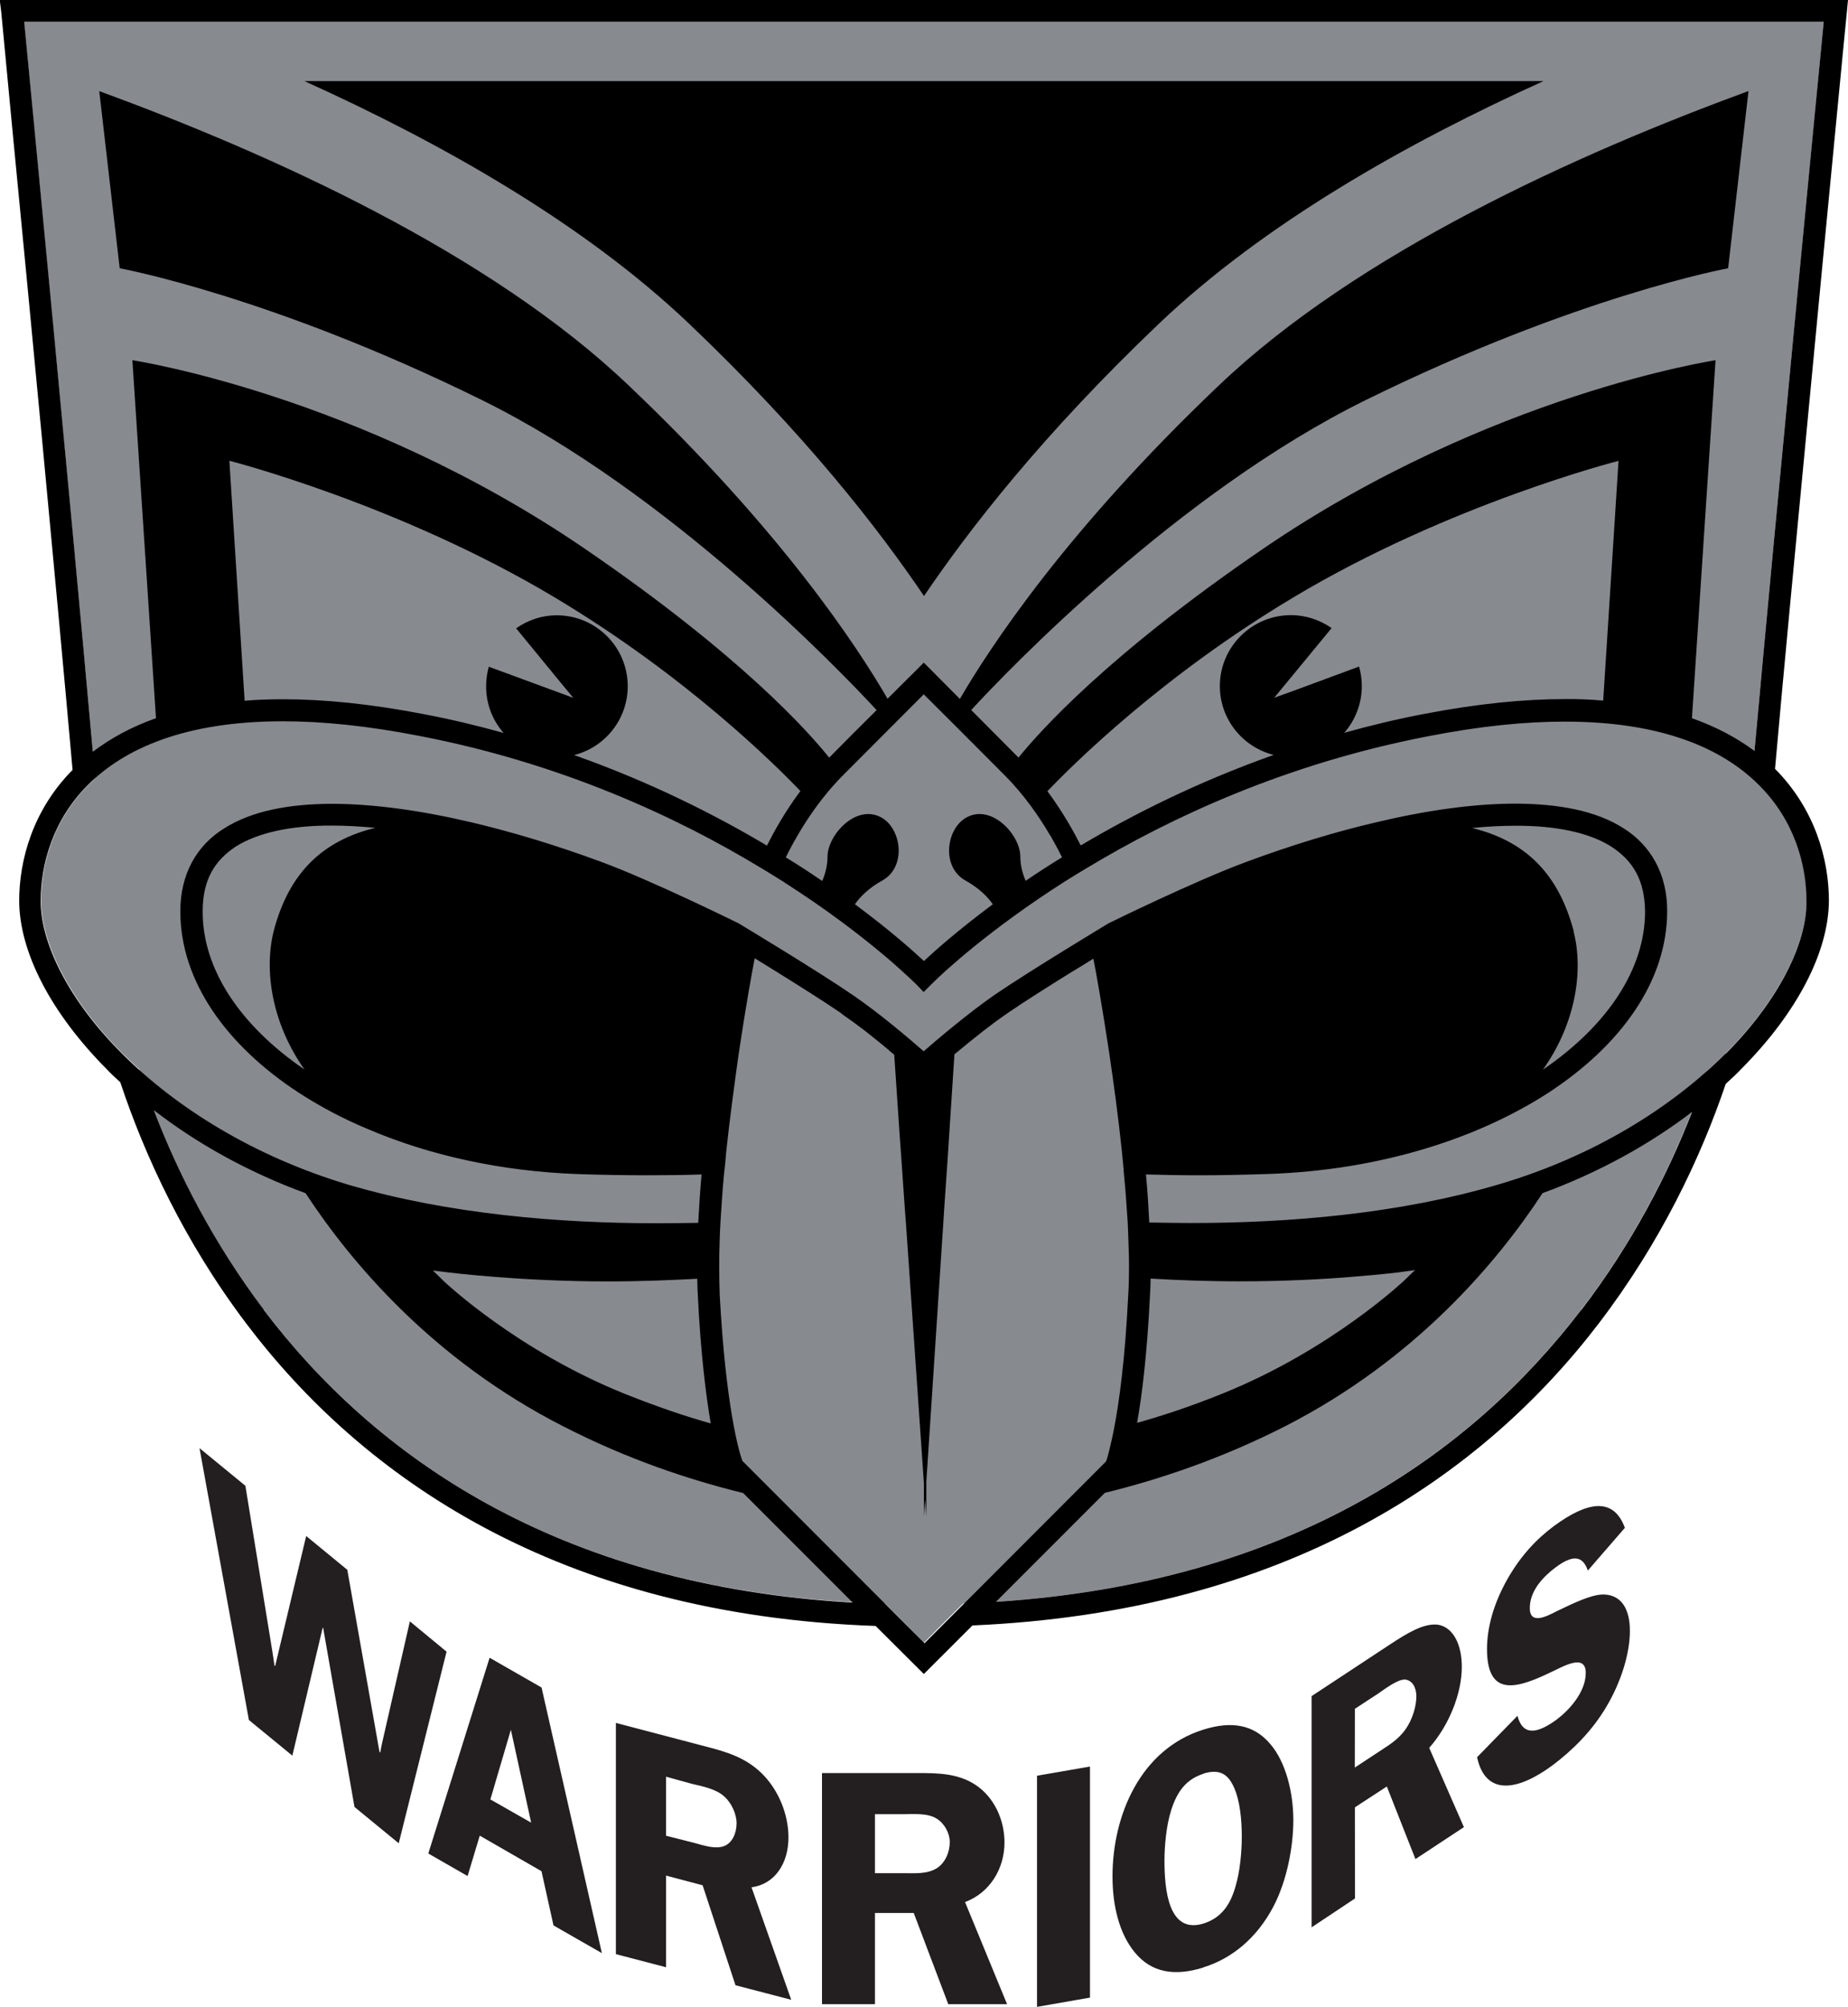 <?xml version="1.0" encoding="utf-8"?>
<!-- Generator: Adobe Illustrator 15.0.0, SVG Export Plug-In . SVG Version: 6.00 Build 0)  -->
<!DOCTYPE svg PUBLIC "-//W3C//DTD SVG 1.1//EN" "http://www.w3.org/Graphics/SVG/1.1/DTD/svg11.dtd">
<svg version="1.1" id="Layer_1" xmlns="http://www.w3.org/2000/svg" xmlns:xlink="http://www.w3.org/1999/xlink" x="0px" y="0px"
	 width="22.156px" height="24.053px" viewBox="0 0 22.156 24.053" enable-background="new 0 0 22.156 24.053" xml:space="preserve">
<path fill="#878A8F" d="M21.006,9.318c0.259-2.885,0.769-8.12,0.86-9.055H0.288c0.09,0.936,0.595,6.18,0.854,9.063l-0.073,0.07
	c-0.43,0.425-0.576,0.96-0.576,1.398c0,0.504,0.335,1.192,0.974,1.83c0.064,0.064,0.136,0.13,0.205,0.193
	c0.284,0.873,0.75,1.906,1.49,2.881c1.366,1.8,3.646,3.414,7.45,3.52l0.27,0.27l0.195,0.199l0.197-0.199l0.272-0.271
	c3.773-0.137,6.045-1.738,7.41-3.52c0.743-0.965,1.213-1.987,1.502-2.856c0.08-0.069,0.156-0.144,0.23-0.216
	c0.637-0.638,0.975-1.326,0.972-1.83c0-0.438-0.147-0.974-0.577-1.398c-0.023-0.027-0.053-0.052-0.08-0.078H21.006z"/>
<path d="M13.898,3.876c1.258-1.196,2.967-2.163,4.607-2.904H3.65C5.29,1.712,7,2.68,8.258,3.876c1.403,1.334,2.285,2.476,2.82,3.267
	C11.613,6.353,12.496,5.21,13.898,3.876z"/>
<path fill="#231F20" d="M10.49,21.742h0.334c0.117,0,0.3-0.017,0.407,0.054c0.093,0.057,0.156,0.174,0.156,0.28
	c0,0.123-0.057,0.253-0.158,0.315c-0.116,0.07-0.26,0.058-0.389,0.058h-0.35v-0.71L10.49,21.742z M10.49,22.926h0.465l0.414,1.093
	h0.705l-0.504-1.224c0.296-0.11,0.473-0.399,0.473-0.714c0-0.27-0.122-0.54-0.345-0.689c-0.212-0.141-0.456-0.143-0.698-0.143H9.855
	v2.77h0.635V22.926L10.49,22.926z M13.068,23.94l-0.635,0.111v-2.77l0.635-0.11v2.771V23.94z M14.426,21.256
	c0.185-0.057,0.29-0.005,0.365,0.157c0.076,0.164,0.097,0.396,0.097,0.598c0,0.184-0.021,0.42-0.078,0.606
	c-0.066,0.228-0.179,0.37-0.38,0.435c-0.421,0.131-0.469-0.404-0.469-0.754c0-0.172,0.021-0.418,0.08-0.602
	c0.07-0.225,0.181-0.373,0.386-0.438L14.426,21.256z M14.426,23.578c0.345-0.106,0.644-0.354,0.841-0.729
	c0.164-0.313,0.239-0.721,0.239-1.035c0-0.336-0.092-0.698-0.274-0.91c-0.2-0.24-0.47-0.28-0.803-0.176
	c-0.755,0.235-1.091,1.026-1.091,1.76c0,0.349,0.08,0.684,0.267,0.91c0.2,0.244,0.478,0.289,0.824,0.181H14.426z M16.244,20.479
	l0.275-0.18c0.096-0.066,0.246-0.18,0.332-0.17c0.078,0.01,0.13,0.09,0.13,0.2c0,0.12-0.047,0.28-0.132,0.399
	c-0.095,0.131-0.212,0.194-0.32,0.267l-0.286,0.188L16.244,20.479L16.244,20.479z M16.244,21.66l0.383-0.25l0.343,0.87l0.581-0.383
	l-0.416-0.95c0.24-0.271,0.391-0.655,0.391-0.97c0-0.271-0.104-0.476-0.286-0.506c-0.173-0.021-0.374,0.105-0.574,0.236l-0.941,0.62
	v2.771l0.52-0.346L16.244,21.66L16.244,21.66z M19.037,18.823c-0.063-0.186-0.186-0.188-0.385-0.04
	c-0.14,0.104-0.311,0.274-0.311,0.489c0,0.201,0.196,0.104,0.323,0.037c0.183-0.086,0.428-0.213,0.584-0.199
	c0.183,0.014,0.293,0.16,0.293,0.435c0,0.271-0.104,0.606-0.276,0.899c-0.181,0.311-0.427,0.543-0.65,0.711
	c-0.423,0.313-0.806,0.369-0.906-0.096l0.484-0.496c0.064,0.242,0.235,0.217,0.47,0.045c0.147-0.11,0.349-0.328,0.349-0.559
	s-0.256-0.086-0.394-0.02c-0.4,0.193-0.79,0.34-0.79-0.266c0-0.258,0.08-0.545,0.24-0.83c0.163-0.289,0.355-0.49,0.562-0.644
	c0.394-0.29,0.713-0.356,0.851,0.021l-0.446,0.514L19.037,18.823z M7.987,21.293l0.312,0.086c0.11,0.026,0.285,0.058,0.386,0.152
	c0.086,0.077,0.146,0.21,0.146,0.319c0,0.121-0.052,0.236-0.149,0.274c-0.106,0.04-0.24-0.006-0.365-0.04L7.985,22v-0.706
	L7.987,21.293z M7.987,22.478l0.437,0.116l0.394,1.198l0.668,0.174L9.01,22.618c0.276-0.036,0.443-0.282,0.443-0.598
	c0-0.27-0.115-0.569-0.326-0.773c-0.196-0.189-0.43-0.255-0.657-0.314l-1.086-0.285v2.771l0.601,0.157v-1.096L7.987,22.478z
	 M5.88,21.562l0.245-0.832l0.243,1.113l-0.49-0.279L5.88,21.562z M6.49,20.222l-0.62-0.355l-0.735,2.346l0.471,0.27l0.146-0.484
	l0.74,0.426l0.144,0.65l0.58,0.332l-0.723-3.182L6.49,20.222z M4.78,22.09l-0.53-0.435l-0.375-2.143l-0.006-0.006l-0.364,1.534
	l-0.521-0.427l-0.592-3.258l0.55,0.451l0.325,1.995l0.024,0.16l0.008,0.005l0.372-1.558l0.493,0.405l0.386,2.183l0.009,0.006
	l0.02-0.104l0.335-1.467l0.44,0.363L4.78,22.092V22.09z"/>
<path d="M10.957,0h-10.96l0.018,0.146l0.14,1.475c0.19,1.955,0.52,5.41,0.715,7.606c-0.476,0.48-0.64,1.08-0.64,1.57
	c0.003,0.614,0.38,1.343,1.05,2.017c0.05,0.053,0.104,0.104,0.162,0.156c0.293,0.881,0.768,1.91,1.51,2.891
	c1.39,1.837,3.73,3.49,7.546,3.625l0.578,0.576l0.583-0.582c3.786-0.164,6.12-1.801,7.51-3.621c0.743-0.973,1.223-1.989,1.521-2.869
	c0.063-0.057,0.126-0.116,0.187-0.18c0.667-0.67,1.047-1.4,1.05-2.016c0-0.492-0.166-1.097-0.646-1.58
	c0.105-1.188,0.254-2.744,0.396-4.23c0.12-1.26,0.235-2.47,0.322-3.363c0.085-0.894,0.143-1.472,0.143-1.474L22.156,0H10.957
	L10.957,0z M3.164,15.698c-0.604-0.799-1.03-1.635-1.319-2.393c0.505,0.391,1.116,0.737,1.819,0.995
	c0.54,0.825,1.521,1.993,3.082,2.79c0.764,0.393,1.51,0.643,2.164,0.803l1.313,1.313C6.653,19,4.48,17.435,3.163,15.7L3.164,15.698z
	 M5.19,15.226l0.191,0.024c0,0,0.21,0.026,0.554,0.053c0.342,0.027,0.819,0.054,1.354,0.054c0.403,0,0.771-0.016,1.07-0.032
	c0.002,0.071,0.004,0.144,0.008,0.213c0.035,0.7,0.098,1.19,0.154,1.521c-0.277-0.078-0.617-0.19-1.021-0.351
	c-1.303-0.522-2.168-1.345-2.172-1.347L5.19,15.226z M11.078,19.687L8.9,17.507c-0.04-0.109-0.198-0.648-0.271-1.984
	c-0.004-0.107-0.006-0.224-0.006-0.34c0-0.091,0-0.183,0.004-0.274c0.002-0.089,0.006-0.177,0.011-0.267
	c0.012-0.188,0.024-0.383,0.043-0.576c0.01-0.088,0.02-0.178,0.026-0.267c0.043-0.399,0.097-0.795,0.146-1.147
	c0.058-0.391,0.115-0.728,0.158-0.968l0.037-0.2c0.074,0.047,0.175,0.106,0.28,0.173c0.248,0.154,0.548,0.343,0.753,0.483
	l0.024,0.02c0.086,0.06,0.178,0.126,0.266,0.194c0.11,0.087,0.223,0.177,0.315,0.257l0.035,0.029l0.065,0.961l0.019,0.264
	l0.04,0.578l0.02,0.266l0.212,3.07v0.394l0.014-0.203l0.015,0.202v-0.418l0.2-3.044l0.017-0.265l0.04-0.58l0.017-0.264l0.063-0.966
	l0.027-0.022c0.096-0.08,0.207-0.17,0.317-0.256c0.09-0.07,0.181-0.138,0.267-0.197c0.01-0.006,0.018-0.01,0.024-0.017
	c0.203-0.14,0.504-0.328,0.75-0.482c0.11-0.065,0.205-0.125,0.28-0.172c0.013,0.057,0.023,0.122,0.038,0.2
	c0.082,0.46,0.217,1.277,0.305,2.113c0.008,0.091,0.019,0.181,0.024,0.267c0.02,0.195,0.032,0.391,0.045,0.578
	c0.004,0.09,0.008,0.18,0.01,0.267c0.004,0.094,0.006,0.185,0.006,0.274c0,0.117-0.003,0.232-0.01,0.34
	c-0.038,0.777-0.11,1.285-0.17,1.596c-0.03,0.154-0.057,0.26-0.075,0.326c-0.008,0.029-0.014,0.05-0.02,0.064l-2.178,2.18
	L11.078,19.687z M18.958,15.697c-1.316,1.72-3.476,3.27-7.018,3.5l1.306-1.306c0.654-0.16,1.4-0.41,2.165-0.8
	c1.564-0.8,2.543-1.968,3.083-2.792c0.69-0.253,1.293-0.592,1.792-0.973c-0.292,0.752-0.72,1.58-1.325,2.37H18.958z M13.632,17.056
	c0.059-0.328,0.12-0.818,0.155-1.521c0.004-0.068,0.007-0.14,0.008-0.212c0.301,0.018,0.668,0.033,1.07,0.033
	c0.535,0,1.013-0.026,1.357-0.055c0.342-0.027,0.55-0.053,0.55-0.053l0.193-0.027l-0.14,0.135c-0.005,0.002-0.87,0.824-2.175,1.348
	c-0.397,0.16-0.74,0.271-1.018,0.348L13.632,17.056z M20.689,12.625c-0.638,0.638-1.566,1.229-2.72,1.569
	c-1.194,0.354-2.523,0.463-3.69,0.463c-0.17,0-0.338-0.004-0.5-0.006c-0.01-0.19-0.021-0.381-0.04-0.576
	c0.2,0.006,0.415,0.01,0.637,0.01c0.268,0,0.544-0.006,0.837-0.016c1.313-0.045,2.496-0.416,3.36-0.979
	c0.86-0.564,1.413-1.33,1.415-2.167c0.003-0.448-0.198-0.795-0.528-1c-0.328-0.208-0.772-0.29-1.29-0.292
	c-0.5,0-1.069,0.08-1.677,0.225c-0.5,0.117-1.021,0.277-1.547,0.472c-0.616,0.226-1.655,0.737-1.655,0.737s-0.946,0.57-1.37,0.86
	c-0.316,0.22-0.682,0.53-0.847,0.674c-0.164-0.144-0.527-0.454-0.848-0.673c-0.422-0.29-1.37-0.86-1.37-0.86
	s-1.038-0.513-1.65-0.738c-0.525-0.194-1.05-0.354-1.55-0.472C5.051,9.713,4.48,9.634,3.98,9.633C3.463,9.635,3.02,9.718,2.69,9.926
	c-0.333,0.205-0.53,0.552-0.528,1c0.002,0.838,0.555,1.603,1.416,2.167c0.252,0.163,0.53,0.313,0.832,0.438
	c0.73,0.313,1.598,0.508,2.527,0.54c0.295,0.01,0.571,0.014,0.836,0.014c0.223,0,0.438-0.003,0.638-0.01
	c-0.017,0.195-0.03,0.39-0.04,0.58c-0.162,0.002-0.328,0.005-0.5,0.005c-1.168,0-2.497-0.11-3.688-0.46
	c-1.154-0.344-2.084-0.936-2.721-1.574c-0.64-0.638-0.976-1.326-0.974-1.83c0-0.438,0.146-0.974,0.575-1.398
	C1.493,8.974,2.21,8.645,3.387,8.644c0.472,0,1.013,0.053,1.638,0.175c1.7,0.326,3.09,0.972,4.094,1.58
	c0.092,0.054,0.18,0.11,0.264,0.162c0.011,0.006,0.021,0.012,0.027,0.018c0.512,0.327,0.905,0.632,1.17,0.854
	c0.135,0.11,0.36,0.318,0.375,0.335l0.025,0.023l0.094,0.098l0.096-0.096l0.023-0.023c0.115-0.113,0.662-0.625,1.572-1.205
	c0.084-0.053,0.172-0.107,0.265-0.162c1.005-0.606,2.394-1.253,4.095-1.58c0.623-0.122,1.165-0.175,1.635-0.175
	c1.178,0,1.896,0.33,2.322,0.754c0.431,0.425,0.576,0.96,0.576,1.398c0.006,0.503-0.332,1.19-0.97,1.83L20.689,12.625z
	 M18.869,11.165c-0.186-0.71-0.596-1.09-1.22-1.242c0.183-0.018,0.355-0.027,0.521-0.027c0.487-0.002,0.888,0.084,1.148,0.25
	c0.26,0.17,0.4,0.4,0.405,0.777c0,0.69-0.45,1.367-1.224,1.896c0.394-0.557,0.488-1.187,0.367-1.656L18.869,11.165z M3.65,12.817
	c-0.771-0.527-1.224-1.205-1.22-1.896c0-0.376,0.142-0.608,0.399-0.777c0.266-0.166,0.66-0.252,1.15-0.25
	c0.165,0,0.34,0.01,0.521,0.027c-0.625,0.152-1.036,0.532-1.22,1.242C3.164,11.634,3.26,12.264,3.65,12.817z M16.295,7.988
	L15.5,8.282l-0.223,0.08l0.688-0.835c-0.14-0.097-0.308-0.155-0.487-0.155c-0.471,0-0.853,0.382-0.853,0.85
	c0,0.398,0.275,0.733,0.646,0.825c-0.904,0.32-1.681,0.71-2.314,1.085c-0.074-0.146-0.206-0.39-0.399-0.65
	c0.296-0.31,1.369-1.38,2.951-2.324c1.87-1.12,3.896-1.635,3.896-1.635l-0.184,2.873c-0.147-0.013-0.301-0.02-0.461-0.018
	c-0.487,0-1.047,0.055-1.686,0.178c-0.332,0.063-0.65,0.14-0.957,0.226c0.13-0.15,0.21-0.345,0.21-0.56
	c0-0.08-0.012-0.16-0.033-0.234H16.295z M12.592,10.011c0.061,0.107,0.108,0.197,0.141,0.263c-0.156,0.096-0.302,0.19-0.436,0.282
	c-0.035-0.08-0.064-0.18-0.064-0.29c0-0.264-0.354-0.645-0.657-0.463c-0.235,0.142-0.29,0.59,0,0.75
	c0.175,0.098,0.271,0.204,0.327,0.284c-0.41,0.305-0.69,0.553-0.826,0.68c-0.136-0.127-0.415-0.375-0.827-0.68
	c0.055-0.08,0.153-0.187,0.327-0.284c0.29-0.16,0.235-0.608,0-0.75c-0.303-0.182-0.656,0.2-0.656,0.465
	c0,0.11-0.029,0.21-0.063,0.29c-0.137-0.093-0.28-0.188-0.437-0.283c0.096-0.196,0.33-0.63,0.694-0.992l0.96-0.962
	c0.18,0.178,0.582,0.58,0.962,0.962c0.244,0.242,0.43,0.518,0.554,0.73L12.592,10.011z M9.195,10.134
	C8.562,9.758,7.787,9.368,6.883,9.049c0.368-0.092,0.643-0.427,0.643-0.825c0-0.468-0.38-0.85-0.851-0.85
	c-0.184,0-0.35,0.06-0.487,0.156l0.536,0.653l0.149,0.18L5.86,7.99C5.84,8.065,5.828,8.144,5.828,8.224
	c0,0.215,0.078,0.41,0.21,0.56c-0.31-0.087-0.628-0.163-0.96-0.226C4.44,8.435,3.883,8.38,3.393,8.38
	c-0.16,0-0.313,0.005-0.46,0.018L2.75,5.522c0,0,2.023,0.516,3.896,1.635C8.226,8.1,9.3,9.17,9.596,9.48
	c-0.194,0.26-0.326,0.505-0.4,0.652L9.195,10.134z M21.035,9c-0.208-0.155-0.455-0.288-0.75-0.393l0.283-4.29
	c0,0-2.712,0.408-5.422,2.258c-1.875,1.28-2.69,2.202-2.935,2.504l-0.567-0.57c0.442-0.48,2.487-2.61,4.729-3.714
	c2.537-1.25,4.346-1.58,4.346-1.58l0.244-2.124c-2.047,0.75-4.68,1.936-6.354,3.532c-1.83,1.74-2.743,3.14-3.101,3.753l-0.34-0.342
	l-0.093-0.093l-0.092,0.093c-0.002,0-0.14,0.14-0.342,0.34c-0.355-0.612-1.269-2.012-3.099-3.75C5.87,3.027,3.238,1.842,1.19,1.092
	l0.245,2.123c0,0,1.81,0.33,4.344,1.58C8.02,5.9,10.066,8.03,10.51,8.51c-0.174,0.172-0.375,0.373-0.569,0.57
	C9.7,8.777,8.883,7.855,7.01,6.575C4.3,4.725,1.587,4.317,1.587,4.317l0.283,4.29C1.572,8.712,1.322,8.851,1.113,9.009
	C0.85,6.07,0.377,1.164,0.29,0.262h21.575c-0.088,0.902-0.564,5.8-0.83,8.736V9z"/>
</svg>
